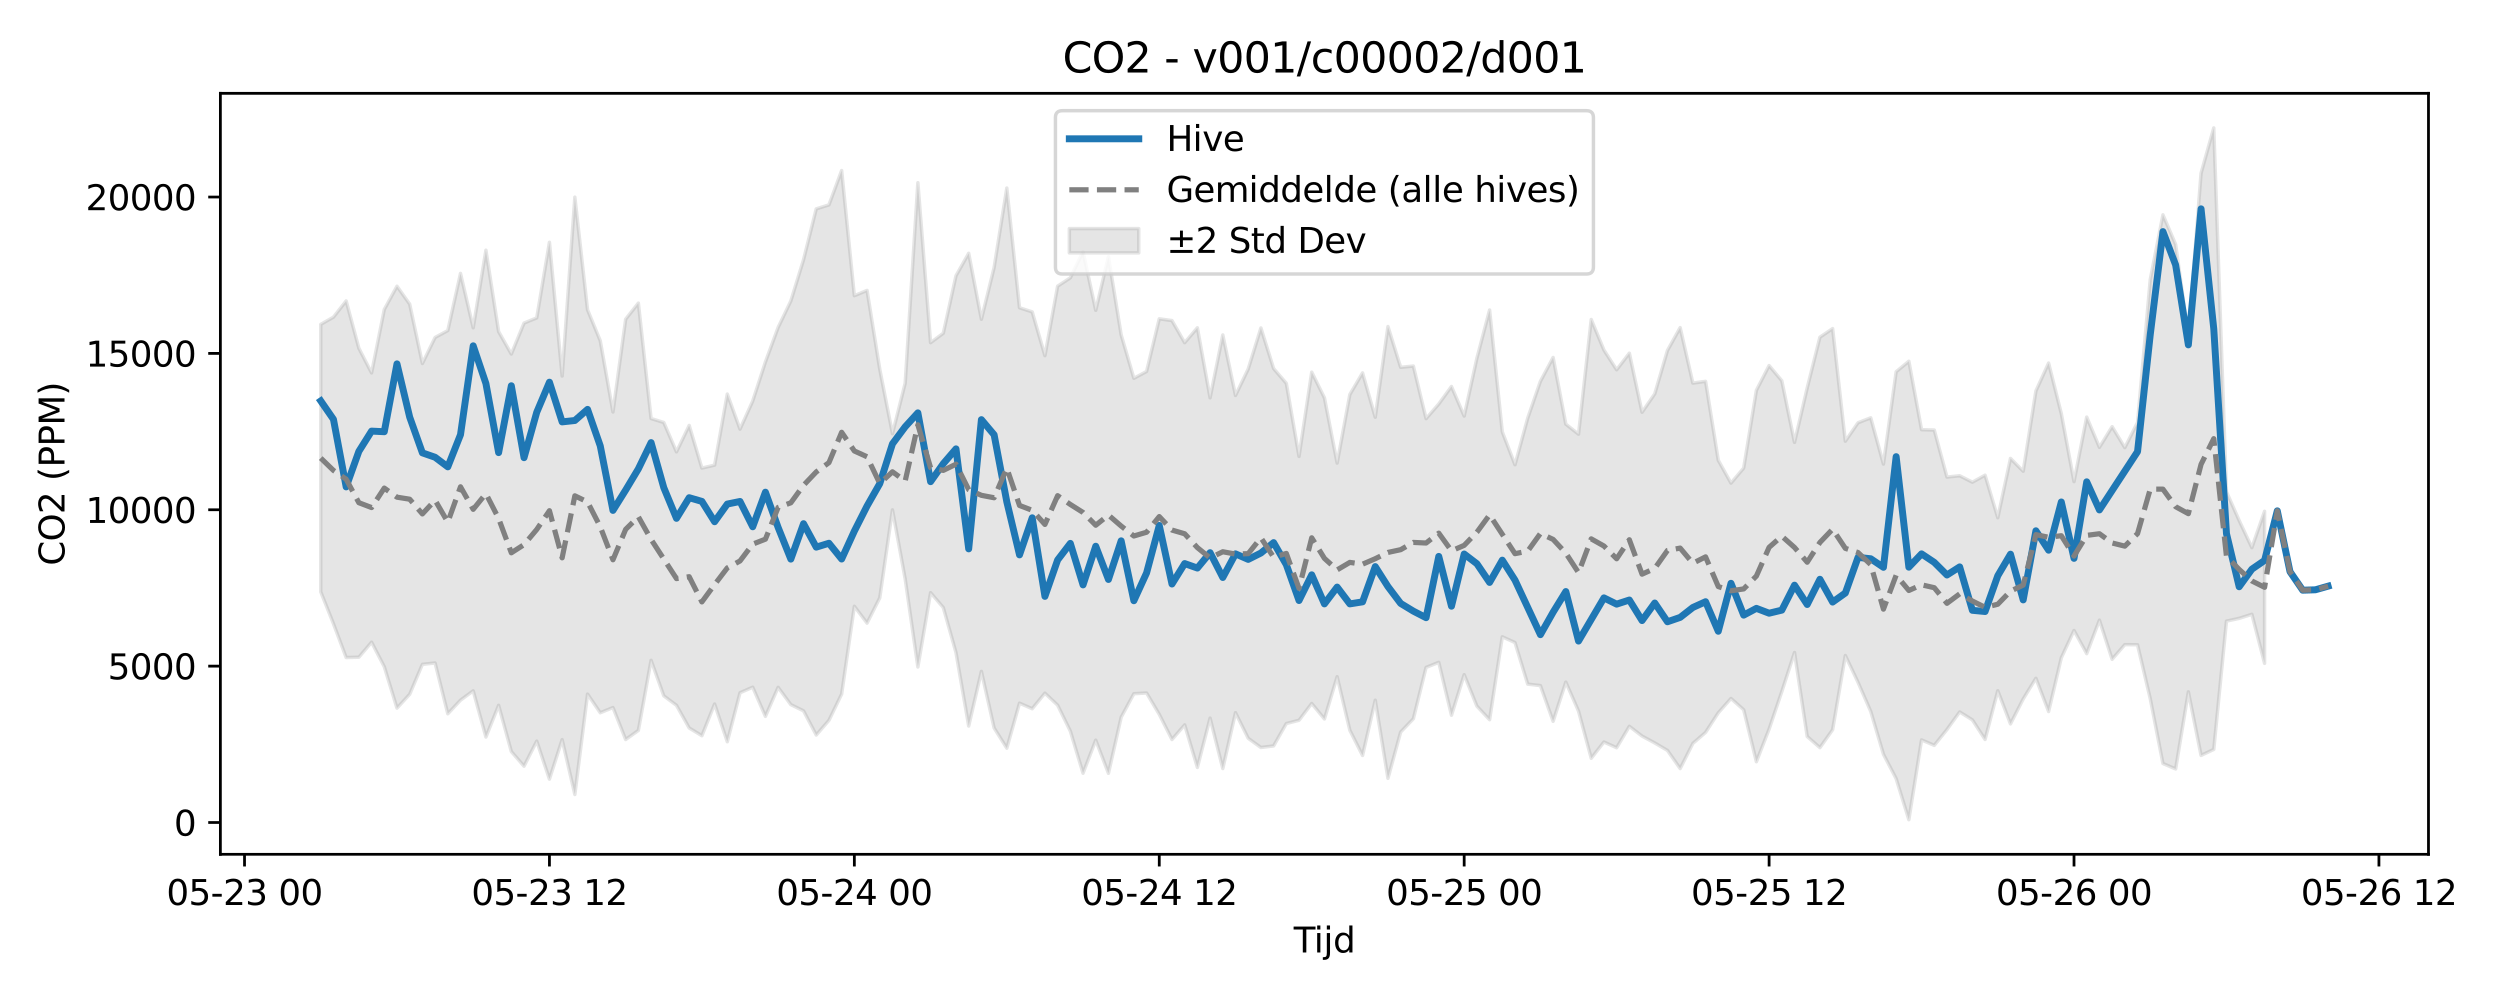 <?xml version="1.0" encoding="utf-8" standalone="no"?>
<!DOCTYPE svg PUBLIC "-//W3C//DTD SVG 1.1//EN"
  "http://www.w3.org/Graphics/SVG/1.1/DTD/svg11.dtd">
<svg xmlns:xlink="http://www.w3.org/1999/xlink" width="720pt" height="288pt" viewBox="0 0 720 288" xmlns="http://www.w3.org/2000/svg" version="1.1">
 <defs>
  <style type="text/css">*{stroke-linejoin: round; stroke-linecap: butt}</style>
 </defs>
 <g id="figure_1">
  <g id="patch_1">
   <path d="M 0 288 
L 720 288 
L 720 0 
L 0 0 
z
" style="fill: #ffffff"/>
  </g>
  <g id="axes_1">
   <g id="patch_2">
    <path d="M 63.47 246.04 
L 699.401 246.04 
L 699.401 26.88 
L 63.47 26.88 
z
" style="fill: #ffffff"/>
   </g>
   <g id="FillBetweenPolyCollection_1">
    <defs>
     <path id="m8fabdc9034" d="M 92.376 -194.584 
L 92.376 -117.564 
L 96.035 -108.366 
L 99.694 -98.629 
L 103.353 -98.72 
L 107.012 -103.05 
L 110.671 -95.987 
L 114.33 -84.061 
L 117.989 -88.047 
L 121.648 -96.666 
L 125.307 -97.06 
L 128.966 -82.424 
L 132.625 -86.345 
L 136.284 -89.043 
L 139.943 -75.731 
L 143.602 -84.872 
L 147.261 -71.553 
L 150.92 -67.338 
L 154.579 -74.558 
L 158.238 -63.607 
L 161.897 -74.988 
L 165.556 -59.181 
L 169.215 -88.1 
L 172.874 -82.721 
L 176.533 -84.227 
L 180.192 -75.017 
L 183.851 -77.634 
L 187.51 -97.837 
L 191.169 -87.595 
L 194.827 -84.865 
L 198.486 -78.339 
L 202.145 -76.11 
L 205.804 -85.243 
L 209.463 -74.375 
L 213.122 -88.479 
L 216.781 -90.085 
L 220.44 -81.686 
L 224.099 -90.046 
L 227.758 -85.066 
L 231.417 -83.279 
L 235.076 -76.318 
L 238.735 -80.535 
L 242.394 -88.108 
L 246.053 -113.399 
L 249.712 -108.537 
L 253.371 -115.828 
L 257.03 -141.17 
L 260.689 -121.272 
L 264.348 -95.91 
L 268.007 -117.309 
L 271.666 -113.029 
L 275.325 -100.052 
L 278.984 -78.902 
L 282.643 -94.643 
L 286.302 -78.353 
L 289.961 -72.522 
L 293.62 -85.493 
L 297.279 -83.884 
L 300.938 -88.367 
L 304.597 -84.909 
L 308.256 -77.444 
L 311.915 -65.31 
L 315.574 -74.836 
L 319.233 -65.283 
L 322.892 -81.416 
L 326.551 -88.214 
L 330.21 -88.413 
L 333.869 -82.268 
L 337.528 -75.011 
L 341.187 -79.235 
L 344.846 -66.977 
L 348.505 -81.189 
L 352.164 -66.653 
L 355.823 -82.744 
L 359.482 -75.368 
L 363.141 -72.717 
L 366.8 -73.173 
L 370.459 -79.62 
L 374.118 -80.56 
L 377.777 -85.394 
L 381.436 -80.937 
L 385.095 -93.118 
L 388.754 -77.683 
L 392.413 -70.418 
L 396.072 -86.337 
L 399.731 -63.833 
L 403.39 -77.17 
L 407.049 -80.994 
L 410.708 -95.784 
L 414.366 -97.245 
L 418.025 -82.012 
L 421.684 -93.695 
L 425.343 -84.636 
L 429.002 -80.722 
L 432.661 -104.601 
L 436.32 -102.943 
L 439.979 -90.973 
L 443.638 -90.544 
L 447.297 -80.259 
L 450.956 -91.552 
L 454.615 -83.2 
L 458.274 -69.612 
L 461.933 -74.302 
L 465.592 -72.646 
L 469.251 -78.82 
L 472.91 -76.013 
L 476.569 -74.028 
L 480.228 -71.874 
L 483.887 -66.648 
L 487.546 -73.898 
L 491.205 -77.064 
L 494.864 -82.703 
L 498.523 -86.842 
L 502.182 -83.575 
L 505.841 -68.618 
L 509.5 -78.017 
L 513.159 -88.819 
L 516.818 -100.081 
L 520.477 -75.886 
L 524.136 -72.673 
L 527.795 -77.832 
L 531.454 -99.22 
L 535.113 -91.49 
L 538.772 -83.114 
L 542.431 -70.789 
L 546.09 -63.735 
L 549.749 -51.922 
L 553.408 -74.909 
L 557.067 -73.329 
L 560.726 -77.888 
L 564.385 -82.955 
L 568.044 -80.67 
L 571.703 -75.032 
L 575.362 -89.069 
L 579.021 -79.515 
L 582.68 -86.693 
L 586.339 -92.658 
L 589.998 -83.081 
L 593.657 -98.547 
L 597.316 -106.423 
L 600.975 -99.748 
L 604.634 -109.403 
L 608.293 -98.118 
L 611.952 -102.344 
L 615.611 -102.303 
L 619.27 -86.794 
L 622.929 -68.102 
L 626.588 -66.544 
L 630.247 -88.756 
L 633.905 -70.439 
L 637.564 -72.17 
L 641.223 -109.121 
L 644.882 -109.91 
L 648.541 -111.082 
L 652.2 -96.953 
L 652.2 -140.756 
L 652.2 -140.756 
L 648.541 -130.281 
L 644.882 -138.085 
L 641.223 -146.369 
L 637.564 -251.158 
L 633.905 -238.097 
L 630.247 -191.371 
L 626.588 -217.585 
L 622.929 -226.137 
L 619.27 -207.476 
L 615.611 -166.339 
L 611.952 -159.082 
L 608.293 -165.122 
L 604.634 -159.172 
L 600.975 -167.878 
L 597.316 -149.292 
L 593.657 -168.877 
L 589.998 -183.443 
L 586.339 -175.399 
L 582.68 -152.283 
L 579.021 -155.982 
L 575.362 -138.891 
L 571.703 -151.147 
L 568.044 -149.135 
L 564.385 -150.984 
L 560.726 -150.606 
L 557.067 -164.156 
L 553.408 -164.252 
L 549.749 -183.961 
L 546.09 -180.937 
L 542.431 -154.342 
L 538.772 -167.668 
L 535.113 -166.254 
L 531.454 -160.935 
L 527.795 -193.364 
L 524.136 -190.885 
L 520.477 -176.279 
L 516.818 -160.587 
L 513.159 -178.349 
L 509.5 -182.717 
L 505.841 -175.589 
L 502.182 -153.205 
L 498.523 -148.866 
L 494.864 -155.45 
L 491.205 -178.18 
L 487.546 -177.664 
L 483.887 -193.652 
L 480.228 -187.059 
L 476.569 -174.574 
L 472.91 -169.267 
L 469.251 -186.284 
L 465.592 -181.507 
L 461.933 -187.193 
L 458.274 -195.998 
L 454.615 -162.947 
L 450.956 -165.853 
L 447.297 -185.046 
L 443.638 -178.18 
L 439.979 -167.565 
L 436.32 -154.148 
L 432.661 -163.625 
L 429.002 -198.723 
L 425.343 -184.809 
L 421.684 -168.177 
L 418.025 -176.699 
L 414.366 -171.656 
L 410.708 -167.43 
L 407.049 -182.578 
L 403.39 -182.215 
L 399.731 -193.966 
L 396.072 -167.842 
L 392.413 -180.608 
L 388.754 -174.381 
L 385.095 -154.629 
L 381.436 -173.434 
L 377.777 -180.824 
L 374.118 -156.534 
L 370.459 -177.604 
L 366.8 -181.858 
L 363.141 -193.548 
L 359.482 -181.728 
L 355.823 -174.109 
L 352.164 -191.542 
L 348.505 -173.431 
L 344.846 -193.597 
L 341.187 -189.311 
L 337.528 -195.679 
L 333.869 -196.179 
L 330.21 -181.017 
L 326.551 -179.051 
L 322.892 -191.591 
L 319.233 -214.048 
L 315.574 -198.625 
L 311.915 -215.509 
L 308.256 -207.993 
L 304.597 -205.581 
L 300.938 -185.568 
L 297.279 -198.178 
L 293.62 -199.365 
L 289.961 -233.845 
L 286.302 -210.941 
L 282.643 -196.049 
L 278.984 -215.053 
L 275.325 -208.576 
L 271.666 -192.028 
L 268.007 -189.3 
L 264.348 -235.394 
L 260.689 -177.633 
L 257.03 -163.081 
L 253.371 -181.669 
L 249.712 -204.366 
L 246.053 -202.842 
L 242.394 -238.894 
L 238.735 -228.991 
L 235.076 -227.848 
L 231.417 -213.189 
L 227.758 -201.32 
L 224.099 -193.693 
L 220.44 -183.75 
L 216.781 -172.5 
L 213.122 -164.408 
L 209.463 -174.515 
L 205.804 -154.043 
L 202.145 -153.196 
L 198.486 -165.482 
L 194.827 -157.865 
L 191.169 -166.331 
L 187.51 -167.459 
L 183.851 -200.709 
L 180.192 -196.078 
L 176.533 -169.346 
L 172.874 -189.871 
L 169.215 -198.773 
L 165.556 -231.224 
L 161.897 -179.701 
L 158.238 -218.23 
L 154.579 -196.452 
L 150.92 -194.954 
L 147.261 -186.037 
L 143.602 -192.505 
L 139.943 -215.942 
L 136.284 -193.591 
L 132.625 -209.26 
L 128.966 -192.801 
L 125.307 -190.81 
L 121.648 -183.318 
L 117.989 -200.412 
L 114.33 -205.568 
L 110.671 -198.871 
L 107.012 -180.6 
L 103.353 -187.721 
L 99.694 -201.34 
L 96.035 -196.665 
L 92.376 -194.584 
z
" style="stroke: #808080; stroke-opacity: 0.2"/>
    </defs>
    <g clip-path="url(#p0e3d4c7dcf)">
     <use xlink:href="#m8fabdc9034" x="0" y="288" style="fill: #808080; fill-opacity: 0.2; stroke: #808080; stroke-opacity: 0.2"/>
    </g>
   </g>
   <g id="matplotlib.axis_1">
    <g id="xtick_1">
     <g id="line2d_1">
      <defs>
       <path id="m738d8d52e5" d="M 0 0 
L 0 3.5 
" style="stroke: #000000; stroke-width: 0.8"/>
      </defs>
      <g>
       <use xlink:href="#m738d8d52e5" x="70.422" y="246.04" style="stroke: #000000; stroke-width: 0.8"/>
      </g>
     </g>
     <g id="text_1">
      <!-- 05-23 00 -->
      <g transform="translate(47.942 260.638) scale(0.1 -0.1)">
       <defs>
        <path id="DejaVuSans-30" d="M 2034 4250 
Q 1547 4250 1301 3770 
Q 1056 3291 1056 2328 
Q 1056 1369 1301 889 
Q 1547 409 2034 409 
Q 2525 409 2770 889 
Q 3016 1369 3016 2328 
Q 3016 3291 2770 3770 
Q 2525 4250 2034 4250 
z
M 2034 4750 
Q 2819 4750 3233 4129 
Q 3647 3509 3647 2328 
Q 3647 1150 3233 529 
Q 2819 -91 2034 -91 
Q 1250 -91 836 529 
Q 422 1150 422 2328 
Q 422 3509 836 4129 
Q 1250 4750 2034 4750 
z
" transform="scale(0.016)"/>
        <path id="DejaVuSans-35" d="M 691 4666 
L 3169 4666 
L 3169 4134 
L 1269 4134 
L 1269 2991 
Q 1406 3038 1543 3061 
Q 1681 3084 1819 3084 
Q 2600 3084 3056 2656 
Q 3513 2228 3513 1497 
Q 3513 744 3044 326 
Q 2575 -91 1722 -91 
Q 1428 -91 1123 -41 
Q 819 9 494 109 
L 494 744 
Q 775 591 1075 516 
Q 1375 441 1709 441 
Q 2250 441 2565 725 
Q 2881 1009 2881 1497 
Q 2881 1984 2565 2268 
Q 2250 2553 1709 2553 
Q 1456 2553 1204 2497 
Q 953 2441 691 2322 
L 691 4666 
z
" transform="scale(0.016)"/>
        <path id="DejaVuSans-2d" d="M 313 2009 
L 1997 2009 
L 1997 1497 
L 313 1497 
L 313 2009 
z
" transform="scale(0.016)"/>
        <path id="DejaVuSans-32" d="M 1228 531 
L 3431 531 
L 3431 0 
L 469 0 
L 469 531 
Q 828 903 1448 1529 
Q 2069 2156 2228 2338 
Q 2531 2678 2651 2914 
Q 2772 3150 2772 3378 
Q 2772 3750 2511 3984 
Q 2250 4219 1831 4219 
Q 1534 4219 1204 4116 
Q 875 4013 500 3803 
L 500 4441 
Q 881 4594 1212 4672 
Q 1544 4750 1819 4750 
Q 2544 4750 2975 4387 
Q 3406 4025 3406 3419 
Q 3406 3131 3298 2873 
Q 3191 2616 2906 2266 
Q 2828 2175 2409 1742 
Q 1991 1309 1228 531 
z
" transform="scale(0.016)"/>
        <path id="DejaVuSans-33" d="M 2597 2516 
Q 3050 2419 3304 2112 
Q 3559 1806 3559 1356 
Q 3559 666 3084 287 
Q 2609 -91 1734 -91 
Q 1441 -91 1130 -33 
Q 819 25 488 141 
L 488 750 
Q 750 597 1062 519 
Q 1375 441 1716 441 
Q 2309 441 2620 675 
Q 2931 909 2931 1356 
Q 2931 1769 2642 2001 
Q 2353 2234 1838 2234 
L 1294 2234 
L 1294 2753 
L 1863 2753 
Q 2328 2753 2575 2939 
Q 2822 3125 2822 3475 
Q 2822 3834 2567 4026 
Q 2313 4219 1838 4219 
Q 1578 4219 1281 4162 
Q 984 4106 628 3988 
L 628 4550 
Q 988 4650 1302 4700 
Q 1616 4750 1894 4750 
Q 2613 4750 3031 4423 
Q 3450 4097 3450 3541 
Q 3450 3153 3228 2886 
Q 3006 2619 2597 2516 
z
" transform="scale(0.016)"/>
        <path id="DejaVuSans-20" transform="scale(0.016)"/>
       </defs>
       <use xlink:href="#DejaVuSans-30"/>
       <use xlink:href="#DejaVuSans-35" transform="translate(63.623 0)"/>
       <use xlink:href="#DejaVuSans-2d" transform="translate(127.246 0)"/>
       <use xlink:href="#DejaVuSans-32" transform="translate(163.33 0)"/>
       <use xlink:href="#DejaVuSans-33" transform="translate(226.953 0)"/>
       <use xlink:href="#DejaVuSans-20" transform="translate(290.576 0)"/>
       <use xlink:href="#DejaVuSans-30" transform="translate(322.363 0)"/>
       <use xlink:href="#DejaVuSans-30" transform="translate(385.986 0)"/>
      </g>
     </g>
    </g>
    <g id="xtick_2">
     <g id="line2d_2">
      <g>
       <use xlink:href="#m738d8d52e5" x="158.238" y="246.04" style="stroke: #000000; stroke-width: 0.8"/>
      </g>
     </g>
     <g id="text_2">
      <!-- 05-23 12 -->
      <g transform="translate(135.757 260.638) scale(0.1 -0.1)">
       <defs>
        <path id="DejaVuSans-31" d="M 794 531 
L 1825 531 
L 1825 4091 
L 703 3866 
L 703 4441 
L 1819 4666 
L 2450 4666 
L 2450 531 
L 3481 531 
L 3481 0 
L 794 0 
L 794 531 
z
" transform="scale(0.016)"/>
       </defs>
       <use xlink:href="#DejaVuSans-30"/>
       <use xlink:href="#DejaVuSans-35" transform="translate(63.623 0)"/>
       <use xlink:href="#DejaVuSans-2d" transform="translate(127.246 0)"/>
       <use xlink:href="#DejaVuSans-32" transform="translate(163.33 0)"/>
       <use xlink:href="#DejaVuSans-33" transform="translate(226.953 0)"/>
       <use xlink:href="#DejaVuSans-20" transform="translate(290.576 0)"/>
       <use xlink:href="#DejaVuSans-31" transform="translate(322.363 0)"/>
       <use xlink:href="#DejaVuSans-32" transform="translate(385.986 0)"/>
      </g>
     </g>
    </g>
    <g id="xtick_3">
     <g id="line2d_3">
      <g>
       <use xlink:href="#m738d8d52e5" x="246.053" y="246.04" style="stroke: #000000; stroke-width: 0.8"/>
      </g>
     </g>
     <g id="text_3">
      <!-- 05-24 00 -->
      <g transform="translate(223.573 260.638) scale(0.1 -0.1)">
       <defs>
        <path id="DejaVuSans-34" d="M 2419 4116 
L 825 1625 
L 2419 1625 
L 2419 4116 
z
M 2253 4666 
L 3047 4666 
L 3047 1625 
L 3713 1625 
L 3713 1100 
L 3047 1100 
L 3047 0 
L 2419 0 
L 2419 1100 
L 313 1100 
L 313 1709 
L 2253 4666 
z
" transform="scale(0.016)"/>
       </defs>
       <use xlink:href="#DejaVuSans-30"/>
       <use xlink:href="#DejaVuSans-35" transform="translate(63.623 0)"/>
       <use xlink:href="#DejaVuSans-2d" transform="translate(127.246 0)"/>
       <use xlink:href="#DejaVuSans-32" transform="translate(163.33 0)"/>
       <use xlink:href="#DejaVuSans-34" transform="translate(226.953 0)"/>
       <use xlink:href="#DejaVuSans-20" transform="translate(290.576 0)"/>
       <use xlink:href="#DejaVuSans-30" transform="translate(322.363 0)"/>
       <use xlink:href="#DejaVuSans-30" transform="translate(385.986 0)"/>
      </g>
     </g>
    </g>
    <g id="xtick_4">
     <g id="line2d_4">
      <g>
       <use xlink:href="#m738d8d52e5" x="333.869" y="246.04" style="stroke: #000000; stroke-width: 0.8"/>
      </g>
     </g>
     <g id="text_4">
      <!-- 05-24 12 -->
      <g transform="translate(311.388 260.638) scale(0.1 -0.1)">
       <use xlink:href="#DejaVuSans-30"/>
       <use xlink:href="#DejaVuSans-35" transform="translate(63.623 0)"/>
       <use xlink:href="#DejaVuSans-2d" transform="translate(127.246 0)"/>
       <use xlink:href="#DejaVuSans-32" transform="translate(163.33 0)"/>
       <use xlink:href="#DejaVuSans-34" transform="translate(226.953 0)"/>
       <use xlink:href="#DejaVuSans-20" transform="translate(290.576 0)"/>
       <use xlink:href="#DejaVuSans-31" transform="translate(322.363 0)"/>
       <use xlink:href="#DejaVuSans-32" transform="translate(385.986 0)"/>
      </g>
     </g>
    </g>
    <g id="xtick_5">
     <g id="line2d_5">
      <g>
       <use xlink:href="#m738d8d52e5" x="421.684" y="246.04" style="stroke: #000000; stroke-width: 0.8"/>
      </g>
     </g>
     <g id="text_5">
      <!-- 05-25 00 -->
      <g transform="translate(399.204 260.638) scale(0.1 -0.1)">
       <use xlink:href="#DejaVuSans-30"/>
       <use xlink:href="#DejaVuSans-35" transform="translate(63.623 0)"/>
       <use xlink:href="#DejaVuSans-2d" transform="translate(127.246 0)"/>
       <use xlink:href="#DejaVuSans-32" transform="translate(163.33 0)"/>
       <use xlink:href="#DejaVuSans-35" transform="translate(226.953 0)"/>
       <use xlink:href="#DejaVuSans-20" transform="translate(290.576 0)"/>
       <use xlink:href="#DejaVuSans-30" transform="translate(322.363 0)"/>
       <use xlink:href="#DejaVuSans-30" transform="translate(385.986 0)"/>
      </g>
     </g>
    </g>
    <g id="xtick_6">
     <g id="line2d_6">
      <g>
       <use xlink:href="#m738d8d52e5" x="509.5" y="246.04" style="stroke: #000000; stroke-width: 0.8"/>
      </g>
     </g>
     <g id="text_6">
      <!-- 05-25 12 -->
      <g transform="translate(487.02 260.638) scale(0.1 -0.1)">
       <use xlink:href="#DejaVuSans-30"/>
       <use xlink:href="#DejaVuSans-35" transform="translate(63.623 0)"/>
       <use xlink:href="#DejaVuSans-2d" transform="translate(127.246 0)"/>
       <use xlink:href="#DejaVuSans-32" transform="translate(163.33 0)"/>
       <use xlink:href="#DejaVuSans-35" transform="translate(226.953 0)"/>
       <use xlink:href="#DejaVuSans-20" transform="translate(290.576 0)"/>
       <use xlink:href="#DejaVuSans-31" transform="translate(322.363 0)"/>
       <use xlink:href="#DejaVuSans-32" transform="translate(385.986 0)"/>
      </g>
     </g>
    </g>
    <g id="xtick_7">
     <g id="line2d_7">
      <g>
       <use xlink:href="#m738d8d52e5" x="597.316" y="246.04" style="stroke: #000000; stroke-width: 0.8"/>
      </g>
     </g>
     <g id="text_7">
      <!-- 05-26 00 -->
      <g transform="translate(574.835 260.638) scale(0.1 -0.1)">
       <defs>
        <path id="DejaVuSans-36" d="M 2113 2584 
Q 1688 2584 1439 2293 
Q 1191 2003 1191 1497 
Q 1191 994 1439 701 
Q 1688 409 2113 409 
Q 2538 409 2786 701 
Q 3034 994 3034 1497 
Q 3034 2003 2786 2293 
Q 2538 2584 2113 2584 
z
M 3366 4563 
L 3366 3988 
Q 3128 4100 2886 4159 
Q 2644 4219 2406 4219 
Q 1781 4219 1451 3797 
Q 1122 3375 1075 2522 
Q 1259 2794 1537 2939 
Q 1816 3084 2150 3084 
Q 2853 3084 3261 2657 
Q 3669 2231 3669 1497 
Q 3669 778 3244 343 
Q 2819 -91 2113 -91 
Q 1303 -91 875 529 
Q 447 1150 447 2328 
Q 447 3434 972 4092 
Q 1497 4750 2381 4750 
Q 2619 4750 2861 4703 
Q 3103 4656 3366 4563 
z
" transform="scale(0.016)"/>
       </defs>
       <use xlink:href="#DejaVuSans-30"/>
       <use xlink:href="#DejaVuSans-35" transform="translate(63.623 0)"/>
       <use xlink:href="#DejaVuSans-2d" transform="translate(127.246 0)"/>
       <use xlink:href="#DejaVuSans-32" transform="translate(163.33 0)"/>
       <use xlink:href="#DejaVuSans-36" transform="translate(226.953 0)"/>
       <use xlink:href="#DejaVuSans-20" transform="translate(290.576 0)"/>
       <use xlink:href="#DejaVuSans-30" transform="translate(322.363 0)"/>
       <use xlink:href="#DejaVuSans-30" transform="translate(385.986 0)"/>
      </g>
     </g>
    </g>
    <g id="xtick_8">
     <g id="line2d_8">
      <g>
       <use xlink:href="#m738d8d52e5" x="685.131" y="246.04" style="stroke: #000000; stroke-width: 0.8"/>
      </g>
     </g>
     <g id="text_8">
      <!-- 05-26 12 -->
      <g transform="translate(662.651 260.638) scale(0.1 -0.1)">
       <use xlink:href="#DejaVuSans-30"/>
       <use xlink:href="#DejaVuSans-35" transform="translate(63.623 0)"/>
       <use xlink:href="#DejaVuSans-2d" transform="translate(127.246 0)"/>
       <use xlink:href="#DejaVuSans-32" transform="translate(163.33 0)"/>
       <use xlink:href="#DejaVuSans-36" transform="translate(226.953 0)"/>
       <use xlink:href="#DejaVuSans-20" transform="translate(290.576 0)"/>
       <use xlink:href="#DejaVuSans-31" transform="translate(322.363 0)"/>
       <use xlink:href="#DejaVuSans-32" transform="translate(385.986 0)"/>
      </g>
     </g>
    </g>
    <g id="text_9">
     <!-- Tijd -->
     <g transform="translate(372.586 274.317) scale(0.1 -0.1)">
      <defs>
       <path id="DejaVuSans-54" d="M -19 4666 
L 3928 4666 
L 3928 4134 
L 2272 4134 
L 2272 0 
L 1638 0 
L 1638 4134 
L -19 4134 
L -19 4666 
z
" transform="scale(0.016)"/>
       <path id="DejaVuSans-69" d="M 603 3500 
L 1178 3500 
L 1178 0 
L 603 0 
L 603 3500 
z
M 603 4863 
L 1178 4863 
L 1178 4134 
L 603 4134 
L 603 4863 
z
" transform="scale(0.016)"/>
       <path id="DejaVuSans-6a" d="M 603 3500 
L 1178 3500 
L 1178 -63 
Q 1178 -731 923 -1031 
Q 669 -1331 103 -1331 
L -116 -1331 
L -116 -844 
L 38 -844 
Q 366 -844 484 -692 
Q 603 -541 603 -63 
L 603 3500 
z
M 603 4863 
L 1178 4863 
L 1178 4134 
L 603 4134 
L 603 4863 
z
" transform="scale(0.016)"/>
       <path id="DejaVuSans-64" d="M 2906 2969 
L 2906 4863 
L 3481 4863 
L 3481 0 
L 2906 0 
L 2906 525 
Q 2725 213 2448 61 
Q 2172 -91 1784 -91 
Q 1150 -91 751 415 
Q 353 922 353 1747 
Q 353 2572 751 3078 
Q 1150 3584 1784 3584 
Q 2172 3584 2448 3432 
Q 2725 3281 2906 2969 
z
M 947 1747 
Q 947 1113 1208 752 
Q 1469 391 1925 391 
Q 2381 391 2643 752 
Q 2906 1113 2906 1747 
Q 2906 2381 2643 2742 
Q 2381 3103 1925 3103 
Q 1469 3103 1208 2742 
Q 947 2381 947 1747 
z
" transform="scale(0.016)"/>
      </defs>
      <use xlink:href="#DejaVuSans-54"/>
      <use xlink:href="#DejaVuSans-69" transform="translate(57.959 0)"/>
      <use xlink:href="#DejaVuSans-6a" transform="translate(85.742 0)"/>
      <use xlink:href="#DejaVuSans-64" transform="translate(113.525 0)"/>
     </g>
    </g>
   </g>
   <g id="matplotlib.axis_2">
    <g id="ytick_1">
     <g id="line2d_9">
      <defs>
       <path id="me1d64a70e3" d="M 0 0 
L -3.5 0 
" style="stroke: #000000; stroke-width: 0.8"/>
      </defs>
      <g>
       <use xlink:href="#me1d64a70e3" x="63.47" y="236.878" style="stroke: #000000; stroke-width: 0.8"/>
      </g>
     </g>
     <g id="text_10">
      <!-- 0 -->
      <g transform="translate(50.108 240.677) scale(0.1 -0.1)">
       <use xlink:href="#DejaVuSans-30"/>
      </g>
     </g>
    </g>
    <g id="ytick_2">
     <g id="line2d_10">
      <g>
       <use xlink:href="#me1d64a70e3" x="63.47" y="191.845" style="stroke: #000000; stroke-width: 0.8"/>
      </g>
     </g>
     <g id="text_11">
      <!-- 5000 -->
      <g transform="translate(31.02 195.644) scale(0.1 -0.1)">
       <use xlink:href="#DejaVuSans-35"/>
       <use xlink:href="#DejaVuSans-30" transform="translate(63.623 0)"/>
       <use xlink:href="#DejaVuSans-30" transform="translate(127.246 0)"/>
       <use xlink:href="#DejaVuSans-30" transform="translate(190.869 0)"/>
      </g>
     </g>
    </g>
    <g id="ytick_3">
     <g id="line2d_11">
      <g>
       <use xlink:href="#me1d64a70e3" x="63.47" y="146.812" style="stroke: #000000; stroke-width: 0.8"/>
      </g>
     </g>
     <g id="text_12">
      <!-- 10000 -->
      <g transform="translate(24.657 150.611) scale(0.1 -0.1)">
       <use xlink:href="#DejaVuSans-31"/>
       <use xlink:href="#DejaVuSans-30" transform="translate(63.623 0)"/>
       <use xlink:href="#DejaVuSans-30" transform="translate(127.246 0)"/>
       <use xlink:href="#DejaVuSans-30" transform="translate(190.869 0)"/>
       <use xlink:href="#DejaVuSans-30" transform="translate(254.492 0)"/>
      </g>
     </g>
    </g>
    <g id="ytick_4">
     <g id="line2d_12">
      <g>
       <use xlink:href="#me1d64a70e3" x="63.47" y="101.779" style="stroke: #000000; stroke-width: 0.8"/>
      </g>
     </g>
     <g id="text_13">
      <!-- 15000 -->
      <g transform="translate(24.657 105.578) scale(0.1 -0.1)">
       <use xlink:href="#DejaVuSans-31"/>
       <use xlink:href="#DejaVuSans-35" transform="translate(63.623 0)"/>
       <use xlink:href="#DejaVuSans-30" transform="translate(127.246 0)"/>
       <use xlink:href="#DejaVuSans-30" transform="translate(190.869 0)"/>
       <use xlink:href="#DejaVuSans-30" transform="translate(254.492 0)"/>
      </g>
     </g>
    </g>
    <g id="ytick_5">
     <g id="line2d_13">
      <g>
       <use xlink:href="#me1d64a70e3" x="63.47" y="56.746" style="stroke: #000000; stroke-width: 0.8"/>
      </g>
     </g>
     <g id="text_14">
      <!-- 20000 -->
      <g transform="translate(24.657 60.545) scale(0.1 -0.1)">
       <use xlink:href="#DejaVuSans-32"/>
       <use xlink:href="#DejaVuSans-30" transform="translate(63.623 0)"/>
       <use xlink:href="#DejaVuSans-30" transform="translate(127.246 0)"/>
       <use xlink:href="#DejaVuSans-30" transform="translate(190.869 0)"/>
       <use xlink:href="#DejaVuSans-30" transform="translate(254.492 0)"/>
      </g>
     </g>
    </g>
    <g id="text_15">
     <!-- CO2 (PPM) -->
     <g transform="translate(18.578 162.903) rotate(-90) scale(0.1 -0.1)">
      <defs>
       <path id="DejaVuSans-43" d="M 4122 4306 
L 4122 3641 
Q 3803 3938 3442 4084 
Q 3081 4231 2675 4231 
Q 1875 4231 1450 3742 
Q 1025 3253 1025 2328 
Q 1025 1406 1450 917 
Q 1875 428 2675 428 
Q 3081 428 3442 575 
Q 3803 722 4122 1019 
L 4122 359 
Q 3791 134 3420 21 
Q 3050 -91 2638 -91 
Q 1578 -91 968 557 
Q 359 1206 359 2328 
Q 359 3453 968 4101 
Q 1578 4750 2638 4750 
Q 3056 4750 3426 4639 
Q 3797 4528 4122 4306 
z
" transform="scale(0.016)"/>
       <path id="DejaVuSans-4f" d="M 2522 4238 
Q 1834 4238 1429 3725 
Q 1025 3213 1025 2328 
Q 1025 1447 1429 934 
Q 1834 422 2522 422 
Q 3209 422 3611 934 
Q 4013 1447 4013 2328 
Q 4013 3213 3611 3725 
Q 3209 4238 2522 4238 
z
M 2522 4750 
Q 3503 4750 4090 4092 
Q 4678 3434 4678 2328 
Q 4678 1225 4090 567 
Q 3503 -91 2522 -91 
Q 1538 -91 948 565 
Q 359 1222 359 2328 
Q 359 3434 948 4092 
Q 1538 4750 2522 4750 
z
" transform="scale(0.016)"/>
       <path id="DejaVuSans-28" d="M 1984 4856 
Q 1566 4138 1362 3434 
Q 1159 2731 1159 2009 
Q 1159 1288 1364 580 
Q 1569 -128 1984 -844 
L 1484 -844 
Q 1016 -109 783 600 
Q 550 1309 550 2009 
Q 550 2706 781 3412 
Q 1013 4119 1484 4856 
L 1984 4856 
z
" transform="scale(0.016)"/>
       <path id="DejaVuSans-50" d="M 1259 4147 
L 1259 2394 
L 2053 2394 
Q 2494 2394 2734 2622 
Q 2975 2850 2975 3272 
Q 2975 3691 2734 3919 
Q 2494 4147 2053 4147 
L 1259 4147 
z
M 628 4666 
L 2053 4666 
Q 2838 4666 3239 4311 
Q 3641 3956 3641 3272 
Q 3641 2581 3239 2228 
Q 2838 1875 2053 1875 
L 1259 1875 
L 1259 0 
L 628 0 
L 628 4666 
z
" transform="scale(0.016)"/>
       <path id="DejaVuSans-4d" d="M 628 4666 
L 1569 4666 
L 2759 1491 
L 3956 4666 
L 4897 4666 
L 4897 0 
L 4281 0 
L 4281 4097 
L 3078 897 
L 2444 897 
L 1241 4097 
L 1241 0 
L 628 0 
L 628 4666 
z
" transform="scale(0.016)"/>
       <path id="DejaVuSans-29" d="M 513 4856 
L 1013 4856 
Q 1481 4119 1714 3412 
Q 1947 2706 1947 2009 
Q 1947 1309 1714 600 
Q 1481 -109 1013 -844 
L 513 -844 
Q 928 -128 1133 580 
Q 1338 1288 1338 2009 
Q 1338 2731 1133 3434 
Q 928 4138 513 4856 
z
" transform="scale(0.016)"/>
      </defs>
      <use xlink:href="#DejaVuSans-43"/>
      <use xlink:href="#DejaVuSans-4f" transform="translate(69.824 0)"/>
      <use xlink:href="#DejaVuSans-32" transform="translate(148.535 0)"/>
      <use xlink:href="#DejaVuSans-20" transform="translate(212.158 0)"/>
      <use xlink:href="#DejaVuSans-28" transform="translate(243.945 0)"/>
      <use xlink:href="#DejaVuSans-50" transform="translate(282.959 0)"/>
      <use xlink:href="#DejaVuSans-50" transform="translate(343.262 0)"/>
      <use xlink:href="#DejaVuSans-4d" transform="translate(403.564 0)"/>
      <use xlink:href="#DejaVuSans-29" transform="translate(489.844 0)"/>
     </g>
    </g>
   </g>
   <g id="line2d_14">
    <path d="M 92.376 115.469 
L 96.035 120.765 
L 99.694 140.225 
L 103.353 129.987 
L 107.012 124.16 
L 110.671 124.336 
L 114.33 104.796 
L 117.989 120.125 
L 121.648 130.423 
L 125.307 131.693 
L 128.966 134.45 
L 132.625 125.19 
L 136.284 99.599 
L 139.943 110.452 
L 143.602 130.352 
L 147.261 111.1 
L 150.92 131.81 
L 154.579 118.738 
L 158.238 110.071 
L 161.897 121.503 
L 165.556 121.104 
L 169.215 117.905 
L 172.874 128.423 
L 176.533 146.995 
L 180.192 141.131 
L 183.851 135.028 
L 187.51 127.471 
L 191.169 140.441 
L 194.827 149.284 
L 198.486 143.338 
L 202.145 144.402 
L 205.804 150.258 
L 209.463 145.169 
L 213.122 144.422 
L 216.781 151.711 
L 220.44 141.75 
L 224.099 151.897 
L 227.758 161.024 
L 231.417 150.823 
L 235.076 157.578 
L 238.735 156.455 
L 242.394 160.997 
L 246.053 152.96 
L 249.712 145.722 
L 253.371 139.294 
L 257.03 127.823 
L 260.689 122.914 
L 264.348 118.905 
L 268.007 138.718 
L 271.666 133.531 
L 275.325 129.276 
L 278.984 158.07 
L 282.643 120.861 
L 286.302 125.209 
L 289.961 144.527 
L 293.62 159.804 
L 297.279 149.129 
L 300.938 171.755 
L 304.597 161.273 
L 308.256 156.498 
L 311.915 168.449 
L 315.574 157.318 
L 319.233 166.884 
L 322.892 155.76 
L 326.551 173.007 
L 330.21 165.014 
L 333.869 151.324 
L 337.528 168.196 
L 341.187 162.308 
L 344.846 163.6 
L 348.505 159.175 
L 352.164 166.315 
L 355.823 159.511 
L 359.482 161.105 
L 363.141 159.268 
L 366.8 156.275 
L 370.459 162.623 
L 374.118 172.952 
L 377.777 165.551 
L 381.436 173.919 
L 385.095 169.082 
L 388.754 173.919 
L 392.413 173.333 
L 396.072 163.183 
L 399.731 168.938 
L 403.39 173.786 
L 407.049 176.008 
L 410.708 177.893 
L 414.366 160.247 
L 418.025 174.585 
L 421.684 159.556 
L 425.343 162.351 
L 429.002 167.737 
L 432.661 161.327 
L 436.32 167.086 
L 443.638 182.784 
L 447.297 176.313 
L 450.956 170.368 
L 454.615 184.626 
L 461.933 172.189 
L 465.592 173.994 
L 469.251 172.805 
L 472.91 178.722 
L 476.569 173.669 
L 480.228 179.07 
L 483.887 177.812 
L 487.546 174.953 
L 491.205 173.296 
L 494.864 181.802 
L 498.523 167.995 
L 502.182 177.158 
L 505.841 175.206 
L 509.5 176.602 
L 513.159 175.723 
L 516.818 168.53 
L 520.477 174.093 
L 524.136 166.833 
L 527.795 173.395 
L 531.454 170.792 
L 535.113 160.524 
L 538.772 160.925 
L 542.431 163.388 
L 546.09 131.521 
L 549.749 163.343 
L 553.408 159.514 
L 557.067 161.956 
L 560.726 165.602 
L 564.385 163.267 
L 568.044 175.771 
L 571.703 176.116 
L 575.362 165.81 
L 579.021 159.607 
L 582.68 172.769 
L 586.339 152.87 
L 589.998 158.454 
L 593.657 144.572 
L 597.316 160.805 
L 600.975 138.766 
L 604.634 146.857 
L 615.611 130.074 
L 619.27 96.397 
L 622.929 66.707 
L 626.588 76.322 
L 630.247 99.32 
L 633.905 60.15 
L 637.564 94.695 
L 641.223 153.67 
L 644.882 168.983 
L 648.541 163.924 
L 652.2 161.402 
L 655.859 147.127 
L 659.518 164.636 
L 663.177 169.977 
L 666.836 169.86 
L 670.495 168.815 
L 670.495 168.815 
" clip-path="url(#p0e3d4c7dcf)" style="fill: none; stroke: #1f77b4; stroke-width: 2; stroke-linecap: square"/>
   </g>
   <g id="line2d_15">
    <path d="M 92.376 131.926 
L 96.035 135.484 
L 99.694 138.015 
L 103.353 144.78 
L 107.012 146.175 
L 110.671 140.571 
L 114.33 143.186 
L 117.989 143.771 
L 121.648 148.008 
L 125.307 144.065 
L 128.966 150.387 
L 132.625 140.197 
L 136.284 146.683 
L 139.943 142.164 
L 143.602 149.311 
L 147.261 159.205 
L 150.92 156.854 
L 154.579 152.495 
L 158.238 147.081 
L 161.897 160.656 
L 165.556 142.797 
L 169.215 144.564 
L 172.874 151.704 
L 176.533 161.213 
L 180.192 152.453 
L 183.851 148.829 
L 187.51 155.352 
L 194.827 166.635 
L 198.486 166.09 
L 202.145 173.347 
L 205.804 168.357 
L 209.463 163.555 
L 213.122 161.557 
L 216.781 156.707 
L 220.44 155.282 
L 224.099 146.131 
L 227.758 144.807 
L 231.417 139.766 
L 235.076 135.917 
L 238.735 133.237 
L 242.394 124.499 
L 246.053 129.88 
L 249.712 131.548 
L 253.371 139.252 
L 257.03 135.875 
L 260.689 138.547 
L 264.348 122.348 
L 268.007 134.696 
L 271.666 135.472 
L 275.325 133.686 
L 278.984 141.022 
L 282.643 142.654 
L 286.302 143.353 
L 289.961 134.816 
L 293.62 145.571 
L 297.279 146.969 
L 300.938 151.033 
L 304.597 142.755 
L 308.256 145.281 
L 311.915 147.59 
L 315.574 151.269 
L 319.233 148.335 
L 322.892 151.496 
L 326.551 154.367 
L 330.21 153.285 
L 333.869 148.776 
L 337.528 152.655 
L 341.187 153.727 
L 344.846 157.713 
L 348.505 160.69 
L 352.164 158.903 
L 355.823 159.574 
L 359.482 159.452 
L 363.141 154.867 
L 366.8 160.484 
L 370.459 159.388 
L 374.118 169.453 
L 377.777 154.891 
L 381.436 160.815 
L 385.095 164.126 
L 388.754 161.968 
L 392.413 162.487 
L 396.072 160.91 
L 399.731 159.101 
L 403.39 158.308 
L 407.049 156.214 
L 410.708 156.393 
L 414.366 153.549 
L 418.025 158.645 
L 421.684 157.064 
L 425.343 153.277 
L 429.002 148.278 
L 436.32 159.455 
L 439.979 158.731 
L 443.638 153.638 
L 447.297 155.348 
L 450.956 159.297 
L 454.615 164.926 
L 458.274 155.195 
L 461.933 157.253 
L 465.592 160.924 
L 469.251 155.448 
L 472.91 165.36 
L 476.569 163.699 
L 480.228 158.534 
L 483.887 157.85 
L 487.546 162.219 
L 491.205 160.378 
L 494.864 168.924 
L 498.523 170.146 
L 502.182 169.61 
L 505.841 165.897 
L 509.5 157.633 
L 513.159 154.416 
L 516.818 157.666 
L 520.477 161.917 
L 524.136 156.221 
L 527.795 152.402 
L 531.454 157.922 
L 535.113 159.128 
L 538.772 162.609 
L 542.431 175.435 
L 546.09 165.664 
L 549.749 170.059 
L 553.408 168.419 
L 557.067 169.257 
L 560.726 173.753 
L 564.385 171.03 
L 568.044 173.097 
L 571.703 174.911 
L 575.362 174.02 
L 579.021 170.252 
L 582.68 168.512 
L 586.339 153.972 
L 589.998 154.738 
L 593.657 154.288 
L 597.316 160.142 
L 600.975 154.187 
L 604.634 153.713 
L 608.293 156.38 
L 611.952 157.287 
L 615.611 153.679 
L 619.27 140.865 
L 622.929 140.88 
L 626.588 145.936 
L 630.247 147.936 
L 633.905 133.732 
L 637.564 126.336 
L 641.223 160.255 
L 644.882 164.002 
L 648.541 167.318 
L 652.2 169.146 
L 655.859 147.127 
L 659.518 164.636 
L 663.177 169.977 
L 666.836 169.86 
L 670.495 168.815 
L 670.495 168.815 
" clip-path="url(#p0e3d4c7dcf)" style="fill: none; stroke-dasharray: 5.55,2.4; stroke-dashoffset: 0; stroke: #808080; stroke-width: 1.5"/>
   </g>
   <g id="patch_3">
    <path d="M 63.47 246.04 
L 63.47 26.88 
" style="fill: none; stroke: #000000; stroke-width: 0.8; stroke-linejoin: miter; stroke-linecap: square"/>
   </g>
   <g id="patch_4">
    <path d="M 699.401 246.04 
L 699.401 26.88 
" style="fill: none; stroke: #000000; stroke-width: 0.8; stroke-linejoin: miter; stroke-linecap: square"/>
   </g>
   <g id="patch_5">
    <path d="M 63.47 246.04 
L 699.401 246.04 
" style="fill: none; stroke: #000000; stroke-width: 0.8; stroke-linejoin: miter; stroke-linecap: square"/>
   </g>
   <g id="patch_6">
    <path d="M 63.47 26.88 
L 699.401 26.88 
" style="fill: none; stroke: #000000; stroke-width: 0.8; stroke-linejoin: miter; stroke-linecap: square"/>
   </g>
   <g id="text_16">
    <!-- CO2 - v001/c00002/d001 -->
    <g transform="translate(306.033 20.88) scale(0.12 -0.12)">
     <defs>
      <path id="DejaVuSans-76" d="M 191 3500 
L 800 3500 
L 1894 563 
L 2988 3500 
L 3597 3500 
L 2284 0 
L 1503 0 
L 191 3500 
z
" transform="scale(0.016)"/>
      <path id="DejaVuSans-2f" d="M 1625 4666 
L 2156 4666 
L 531 -594 
L 0 -594 
L 1625 4666 
z
" transform="scale(0.016)"/>
      <path id="DejaVuSans-63" d="M 3122 3366 
L 3122 2828 
Q 2878 2963 2633 3030 
Q 2388 3097 2138 3097 
Q 1578 3097 1268 2742 
Q 959 2388 959 1747 
Q 959 1106 1268 751 
Q 1578 397 2138 397 
Q 2388 397 2633 464 
Q 2878 531 3122 666 
L 3122 134 
Q 2881 22 2623 -34 
Q 2366 -91 2075 -91 
Q 1284 -91 818 406 
Q 353 903 353 1747 
Q 353 2603 823 3093 
Q 1294 3584 2113 3584 
Q 2378 3584 2631 3529 
Q 2884 3475 3122 3366 
z
" transform="scale(0.016)"/>
     </defs>
     <use xlink:href="#DejaVuSans-43"/>
     <use xlink:href="#DejaVuSans-4f" transform="translate(69.824 0)"/>
     <use xlink:href="#DejaVuSans-32" transform="translate(148.535 0)"/>
     <use xlink:href="#DejaVuSans-20" transform="translate(212.158 0)"/>
     <use xlink:href="#DejaVuSans-2d" transform="translate(243.945 0)"/>
     <use xlink:href="#DejaVuSans-20" transform="translate(280.029 0)"/>
     <use xlink:href="#DejaVuSans-76" transform="translate(311.816 0)"/>
     <use xlink:href="#DejaVuSans-30" transform="translate(370.996 0)"/>
     <use xlink:href="#DejaVuSans-30" transform="translate(434.619 0)"/>
     <use xlink:href="#DejaVuSans-31" transform="translate(498.242 0)"/>
     <use xlink:href="#DejaVuSans-2f" transform="translate(561.865 0)"/>
     <use xlink:href="#DejaVuSans-63" transform="translate(595.557 0)"/>
     <use xlink:href="#DejaVuSans-30" transform="translate(650.537 0)"/>
     <use xlink:href="#DejaVuSans-30" transform="translate(714.16 0)"/>
     <use xlink:href="#DejaVuSans-30" transform="translate(777.783 0)"/>
     <use xlink:href="#DejaVuSans-30" transform="translate(841.406 0)"/>
     <use xlink:href="#DejaVuSans-32" transform="translate(905.029 0)"/>
     <use xlink:href="#DejaVuSans-2f" transform="translate(968.652 0)"/>
     <use xlink:href="#DejaVuSans-64" transform="translate(1002.344 0)"/>
     <use xlink:href="#DejaVuSans-30" transform="translate(1065.82 0)"/>
     <use xlink:href="#DejaVuSans-30" transform="translate(1129.443 0)"/>
     <use xlink:href="#DejaVuSans-31" transform="translate(1193.066 0)"/>
    </g>
   </g>
   <g id="legend_1">
    <g id="patch_7">
     <path d="M 305.964 78.914 
L 456.908 78.914 
Q 458.908 78.914 458.908 76.914 
L 458.908 33.88 
Q 458.908 31.88 456.908 31.88 
L 305.964 31.88 
Q 303.964 31.88 303.964 33.88 
L 303.964 76.914 
Q 303.964 78.914 305.964 78.914 
z
" style="fill: #ffffff; opacity: 0.8; stroke: #cccccc; stroke-linejoin: miter"/>
    </g>
    <g id="line2d_16">
     <path d="M 307.964 39.978 
L 317.964 39.978 
L 327.964 39.978 
" style="fill: none; stroke: #1f77b4; stroke-width: 2; stroke-linecap: square"/>
    </g>
    <g id="text_17">
     <!-- Hive -->
     <g transform="translate(335.964 43.478) scale(0.1 -0.1)">
      <defs>
       <path id="DejaVuSans-48" d="M 628 4666 
L 1259 4666 
L 1259 2753 
L 3553 2753 
L 3553 4666 
L 4184 4666 
L 4184 0 
L 3553 0 
L 3553 2222 
L 1259 2222 
L 1259 0 
L 628 0 
L 628 4666 
z
" transform="scale(0.016)"/>
       <path id="DejaVuSans-65" d="M 3597 1894 
L 3597 1613 
L 953 1613 
Q 991 1019 1311 708 
Q 1631 397 2203 397 
Q 2534 397 2845 478 
Q 3156 559 3463 722 
L 3463 178 
Q 3153 47 2828 -22 
Q 2503 -91 2169 -91 
Q 1331 -91 842 396 
Q 353 884 353 1716 
Q 353 2575 817 3079 
Q 1281 3584 2069 3584 
Q 2775 3584 3186 3129 
Q 3597 2675 3597 1894 
z
M 3022 2063 
Q 3016 2534 2758 2815 
Q 2500 3097 2075 3097 
Q 1594 3097 1305 2825 
Q 1016 2553 972 2059 
L 3022 2063 
z
" transform="scale(0.016)"/>
      </defs>
      <use xlink:href="#DejaVuSans-48"/>
      <use xlink:href="#DejaVuSans-69" transform="translate(75.195 0)"/>
      <use xlink:href="#DejaVuSans-76" transform="translate(102.979 0)"/>
      <use xlink:href="#DejaVuSans-65" transform="translate(162.158 0)"/>
     </g>
    </g>
    <g id="line2d_17">
     <path d="M 307.964 54.657 
L 317.964 54.657 
L 327.964 54.657 
" style="fill: none; stroke-dasharray: 5.55,2.4; stroke-dashoffset: 0; stroke: #808080; stroke-width: 1.5"/>
    </g>
    <g id="text_18">
     <!-- Gemiddelde (alle hives) -->
     <g transform="translate(335.964 58.157) scale(0.1 -0.1)">
      <defs>
       <path id="DejaVuSans-47" d="M 3809 666 
L 3809 1919 
L 2778 1919 
L 2778 2438 
L 4434 2438 
L 4434 434 
Q 4069 175 3628 42 
Q 3188 -91 2688 -91 
Q 1594 -91 976 548 
Q 359 1188 359 2328 
Q 359 3472 976 4111 
Q 1594 4750 2688 4750 
Q 3144 4750 3555 4637 
Q 3966 4525 4313 4306 
L 4313 3634 
Q 3963 3931 3569 4081 
Q 3175 4231 2741 4231 
Q 1884 4231 1454 3753 
Q 1025 3275 1025 2328 
Q 1025 1384 1454 906 
Q 1884 428 2741 428 
Q 3075 428 3337 486 
Q 3600 544 3809 666 
z
" transform="scale(0.016)"/>
       <path id="DejaVuSans-6d" d="M 3328 2828 
Q 3544 3216 3844 3400 
Q 4144 3584 4550 3584 
Q 5097 3584 5394 3201 
Q 5691 2819 5691 2113 
L 5691 0 
L 5113 0 
L 5113 2094 
Q 5113 2597 4934 2840 
Q 4756 3084 4391 3084 
Q 3944 3084 3684 2787 
Q 3425 2491 3425 1978 
L 3425 0 
L 2847 0 
L 2847 2094 
Q 2847 2600 2669 2842 
Q 2491 3084 2119 3084 
Q 1678 3084 1418 2786 
Q 1159 2488 1159 1978 
L 1159 0 
L 581 0 
L 581 3500 
L 1159 3500 
L 1159 2956 
Q 1356 3278 1631 3431 
Q 1906 3584 2284 3584 
Q 2666 3584 2933 3390 
Q 3200 3197 3328 2828 
z
" transform="scale(0.016)"/>
       <path id="DejaVuSans-6c" d="M 603 4863 
L 1178 4863 
L 1178 0 
L 603 0 
L 603 4863 
z
" transform="scale(0.016)"/>
       <path id="DejaVuSans-61" d="M 2194 1759 
Q 1497 1759 1228 1600 
Q 959 1441 959 1056 
Q 959 750 1161 570 
Q 1363 391 1709 391 
Q 2188 391 2477 730 
Q 2766 1069 2766 1631 
L 2766 1759 
L 2194 1759 
z
M 3341 1997 
L 3341 0 
L 2766 0 
L 2766 531 
Q 2569 213 2275 61 
Q 1981 -91 1556 -91 
Q 1019 -91 701 211 
Q 384 513 384 1019 
Q 384 1609 779 1909 
Q 1175 2209 1959 2209 
L 2766 2209 
L 2766 2266 
Q 2766 2663 2505 2880 
Q 2244 3097 1772 3097 
Q 1472 3097 1187 3025 
Q 903 2953 641 2809 
L 641 3341 
Q 956 3463 1253 3523 
Q 1550 3584 1831 3584 
Q 2591 3584 2966 3190 
Q 3341 2797 3341 1997 
z
" transform="scale(0.016)"/>
       <path id="DejaVuSans-68" d="M 3513 2113 
L 3513 0 
L 2938 0 
L 2938 2094 
Q 2938 2591 2744 2837 
Q 2550 3084 2163 3084 
Q 1697 3084 1428 2787 
Q 1159 2491 1159 1978 
L 1159 0 
L 581 0 
L 581 4863 
L 1159 4863 
L 1159 2956 
Q 1366 3272 1645 3428 
Q 1925 3584 2291 3584 
Q 2894 3584 3203 3211 
Q 3513 2838 3513 2113 
z
" transform="scale(0.016)"/>
       <path id="DejaVuSans-73" d="M 2834 3397 
L 2834 2853 
Q 2591 2978 2328 3040 
Q 2066 3103 1784 3103 
Q 1356 3103 1142 2972 
Q 928 2841 928 2578 
Q 928 2378 1081 2264 
Q 1234 2150 1697 2047 
L 1894 2003 
Q 2506 1872 2764 1633 
Q 3022 1394 3022 966 
Q 3022 478 2636 193 
Q 2250 -91 1575 -91 
Q 1294 -91 989 -36 
Q 684 19 347 128 
L 347 722 
Q 666 556 975 473 
Q 1284 391 1588 391 
Q 1994 391 2212 530 
Q 2431 669 2431 922 
Q 2431 1156 2273 1281 
Q 2116 1406 1581 1522 
L 1381 1569 
Q 847 1681 609 1914 
Q 372 2147 372 2553 
Q 372 3047 722 3315 
Q 1072 3584 1716 3584 
Q 2034 3584 2315 3537 
Q 2597 3491 2834 3397 
z
" transform="scale(0.016)"/>
      </defs>
      <use xlink:href="#DejaVuSans-47"/>
      <use xlink:href="#DejaVuSans-65" transform="translate(77.49 0)"/>
      <use xlink:href="#DejaVuSans-6d" transform="translate(139.014 0)"/>
      <use xlink:href="#DejaVuSans-69" transform="translate(236.426 0)"/>
      <use xlink:href="#DejaVuSans-64" transform="translate(264.209 0)"/>
      <use xlink:href="#DejaVuSans-64" transform="translate(327.686 0)"/>
      <use xlink:href="#DejaVuSans-65" transform="translate(391.162 0)"/>
      <use xlink:href="#DejaVuSans-6c" transform="translate(452.686 0)"/>
      <use xlink:href="#DejaVuSans-64" transform="translate(480.469 0)"/>
      <use xlink:href="#DejaVuSans-65" transform="translate(543.945 0)"/>
      <use xlink:href="#DejaVuSans-20" transform="translate(605.469 0)"/>
      <use xlink:href="#DejaVuSans-28" transform="translate(637.256 0)"/>
      <use xlink:href="#DejaVuSans-61" transform="translate(676.27 0)"/>
      <use xlink:href="#DejaVuSans-6c" transform="translate(737.549 0)"/>
      <use xlink:href="#DejaVuSans-6c" transform="translate(765.332 0)"/>
      <use xlink:href="#DejaVuSans-65" transform="translate(793.115 0)"/>
      <use xlink:href="#DejaVuSans-20" transform="translate(854.639 0)"/>
      <use xlink:href="#DejaVuSans-68" transform="translate(886.426 0)"/>
      <use xlink:href="#DejaVuSans-69" transform="translate(949.805 0)"/>
      <use xlink:href="#DejaVuSans-76" transform="translate(977.588 0)"/>
      <use xlink:href="#DejaVuSans-65" transform="translate(1036.768 0)"/>
      <use xlink:href="#DejaVuSans-73" transform="translate(1098.291 0)"/>
      <use xlink:href="#DejaVuSans-29" transform="translate(1150.391 0)"/>
     </g>
    </g>
    <g id="patch_8">
     <path d="M 307.964 72.835 
L 327.964 72.835 
L 327.964 65.835 
L 307.964 65.835 
z
" style="fill: #808080; fill-opacity: 0.2; stroke: #808080; stroke-opacity: 0.2; stroke-linejoin: miter"/>
    </g>
    <g id="text_19">
     <!-- ±2 Std Dev -->
     <g transform="translate(335.964 72.835) scale(0.1 -0.1)">
      <defs>
       <path id="DejaVuSans-b1" d="M 2944 4013 
L 2944 2803 
L 4684 2803 
L 4684 2272 
L 2944 2272 
L 2944 1063 
L 2419 1063 
L 2419 2272 
L 678 2272 
L 678 2803 
L 2419 2803 
L 2419 4013 
L 2944 4013 
z
M 678 531 
L 4684 531 
L 4684 0 
L 678 0 
L 678 531 
z
" transform="scale(0.016)"/>
       <path id="DejaVuSans-53" d="M 3425 4513 
L 3425 3897 
Q 3066 4069 2747 4153 
Q 2428 4238 2131 4238 
Q 1616 4238 1336 4038 
Q 1056 3838 1056 3469 
Q 1056 3159 1242 3001 
Q 1428 2844 1947 2747 
L 2328 2669 
Q 3034 2534 3370 2195 
Q 3706 1856 3706 1288 
Q 3706 609 3251 259 
Q 2797 -91 1919 -91 
Q 1588 -91 1214 -16 
Q 841 59 441 206 
L 441 856 
Q 825 641 1194 531 
Q 1563 422 1919 422 
Q 2459 422 2753 634 
Q 3047 847 3047 1241 
Q 3047 1584 2836 1778 
Q 2625 1972 2144 2069 
L 1759 2144 
Q 1053 2284 737 2584 
Q 422 2884 422 3419 
Q 422 4038 858 4394 
Q 1294 4750 2059 4750 
Q 2388 4750 2728 4690 
Q 3069 4631 3425 4513 
z
" transform="scale(0.016)"/>
       <path id="DejaVuSans-74" d="M 1172 4494 
L 1172 3500 
L 2356 3500 
L 2356 3053 
L 1172 3053 
L 1172 1153 
Q 1172 725 1289 603 
Q 1406 481 1766 481 
L 2356 481 
L 2356 0 
L 1766 0 
Q 1100 0 847 248 
Q 594 497 594 1153 
L 594 3053 
L 172 3053 
L 172 3500 
L 594 3500 
L 594 4494 
L 1172 4494 
z
" transform="scale(0.016)"/>
       <path id="DejaVuSans-44" d="M 1259 4147 
L 1259 519 
L 2022 519 
Q 2988 519 3436 956 
Q 3884 1394 3884 2338 
Q 3884 3275 3436 3711 
Q 2988 4147 2022 4147 
L 1259 4147 
z
M 628 4666 
L 1925 4666 
Q 3281 4666 3915 4102 
Q 4550 3538 4550 2338 
Q 4550 1131 3912 565 
Q 3275 0 1925 0 
L 628 0 
L 628 4666 
z
" transform="scale(0.016)"/>
      </defs>
      <use xlink:href="#DejaVuSans-b1"/>
      <use xlink:href="#DejaVuSans-32" transform="translate(83.789 0)"/>
      <use xlink:href="#DejaVuSans-20" transform="translate(147.412 0)"/>
      <use xlink:href="#DejaVuSans-53" transform="translate(179.199 0)"/>
      <use xlink:href="#DejaVuSans-74" transform="translate(242.676 0)"/>
      <use xlink:href="#DejaVuSans-64" transform="translate(281.885 0)"/>
      <use xlink:href="#DejaVuSans-20" transform="translate(345.361 0)"/>
      <use xlink:href="#DejaVuSans-44" transform="translate(377.148 0)"/>
      <use xlink:href="#DejaVuSans-65" transform="translate(454.15 0)"/>
      <use xlink:href="#DejaVuSans-76" transform="translate(515.674 0)"/>
     </g>
    </g>
   </g>
  </g>
 </g>
 <defs>
  <clipPath id="p0e3d4c7dcf">
   <rect x="63.47" y="26.88" width="635.931" height="219.16"/>
  </clipPath>
 </defs>
</svg>
